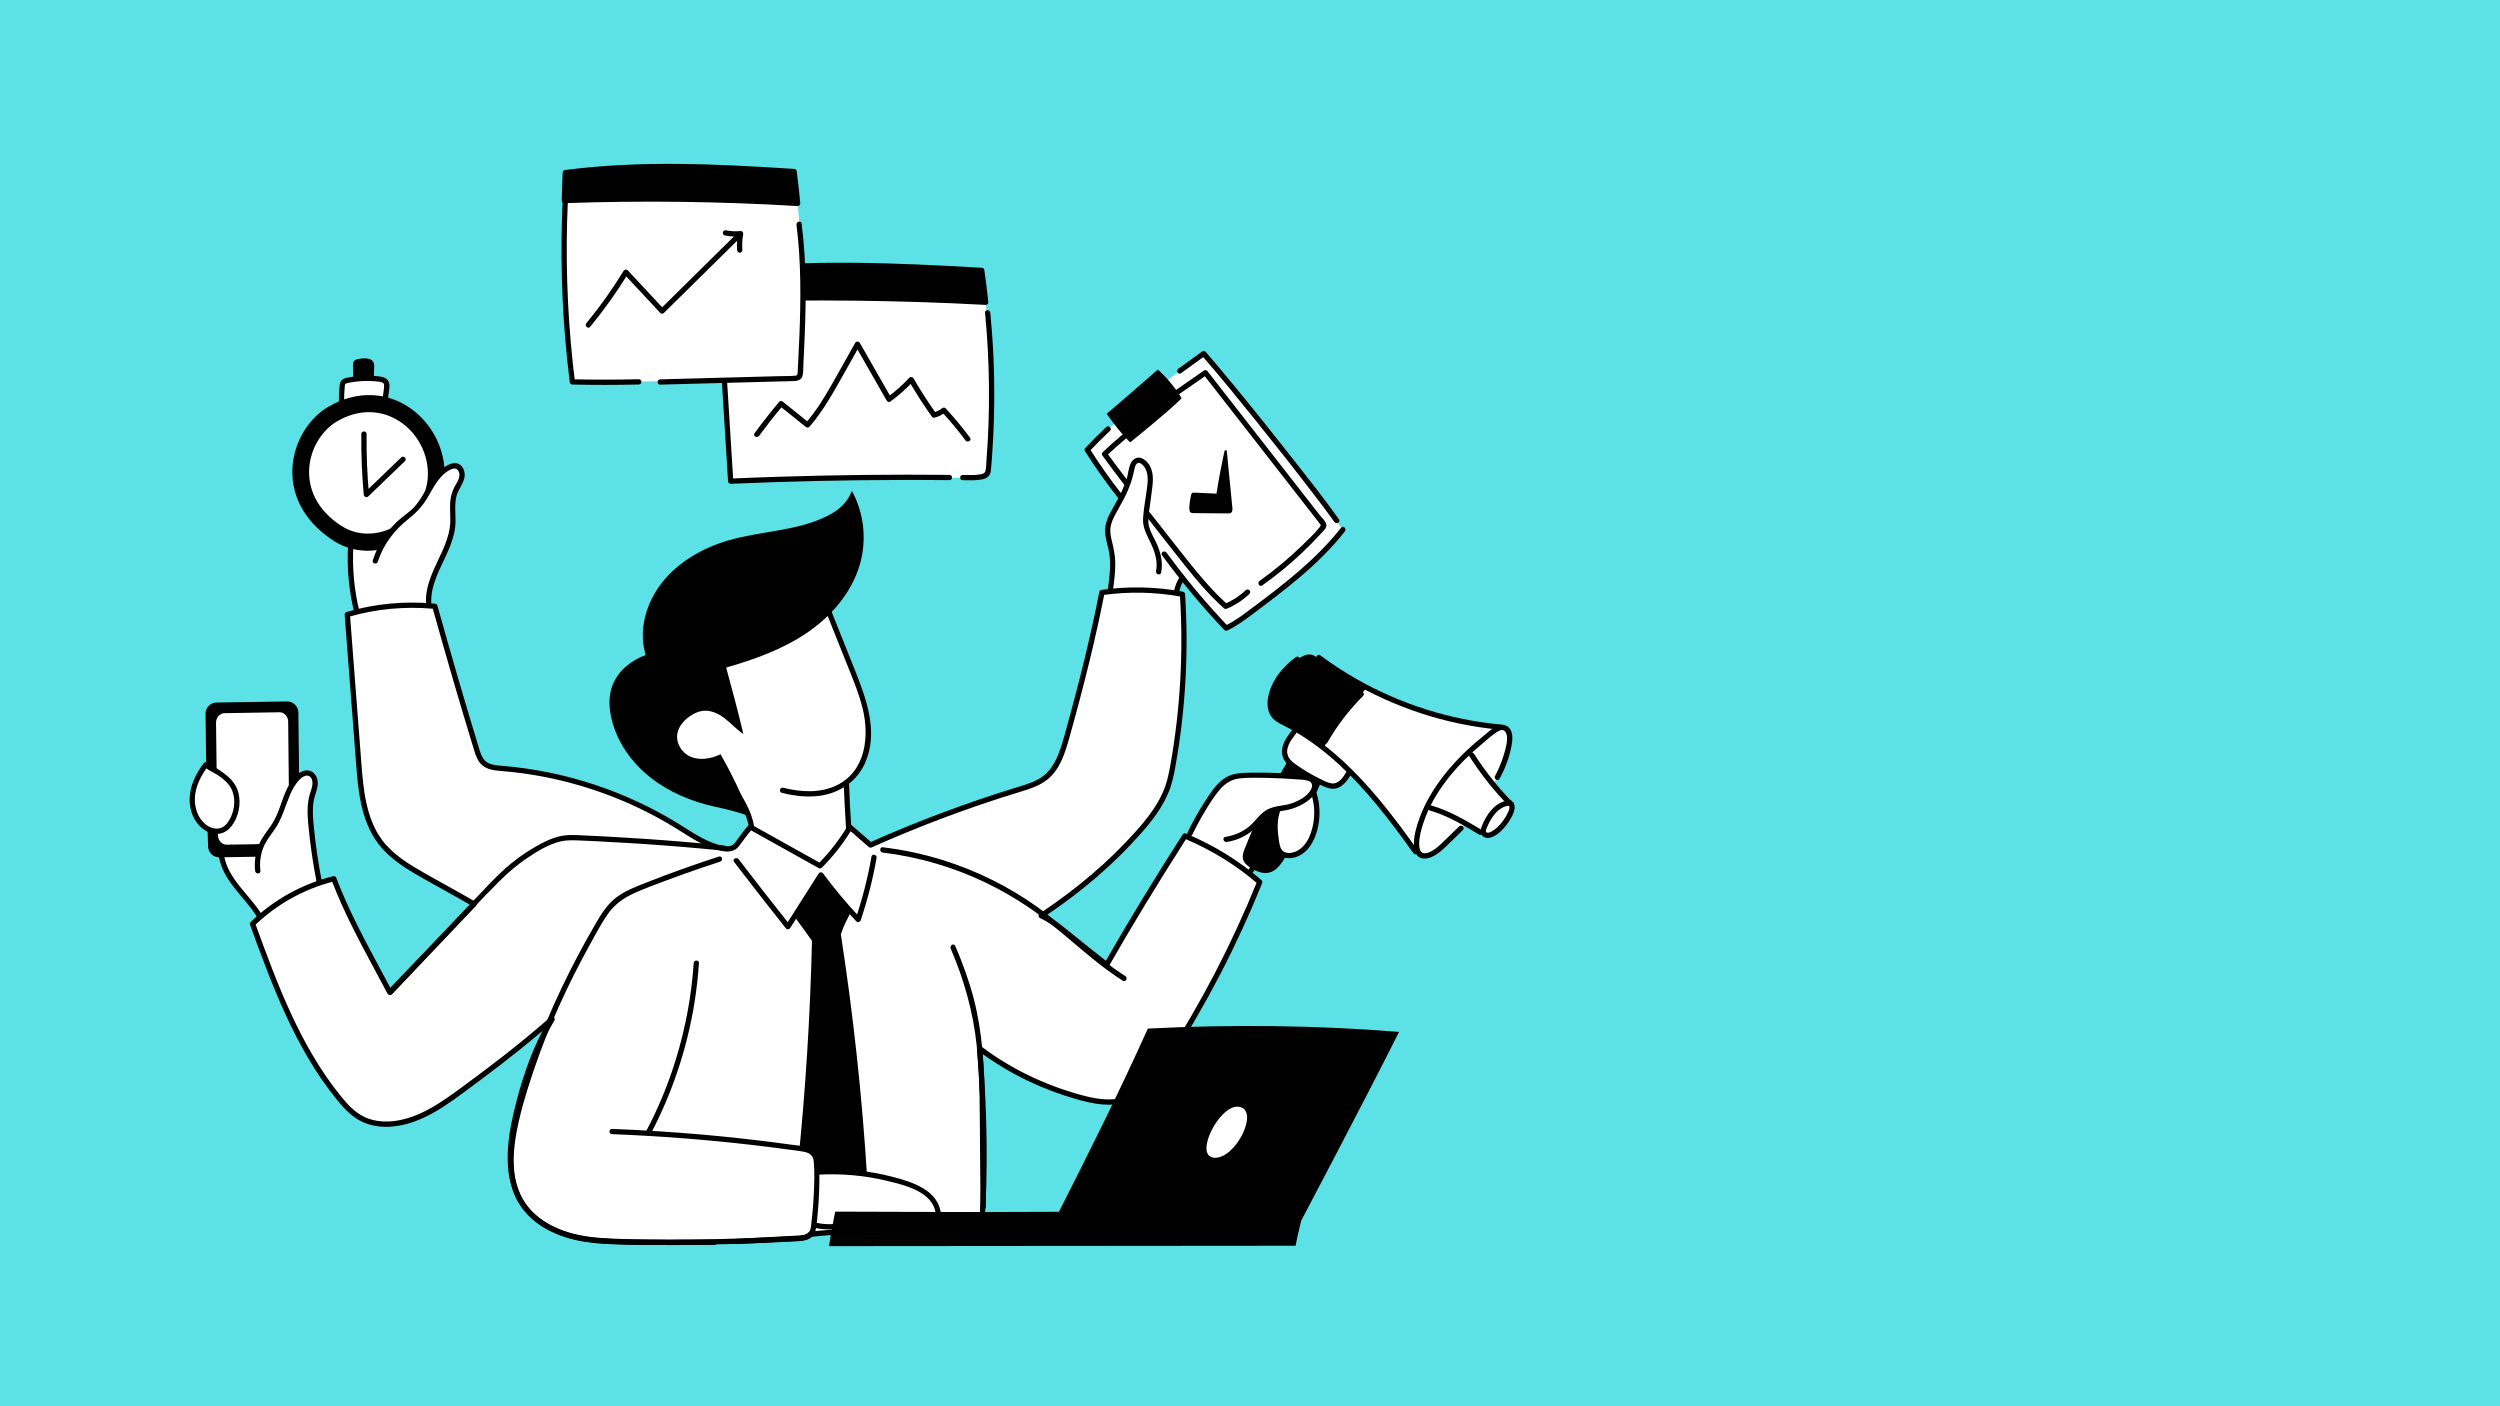 <svg xmlns="http://www.w3.org/2000/svg" xmlns:xlink="http://www.w3.org/1999/xlink" width="1920" zoomAndPan="magnify" viewBox="0 0 1440 810" height="1080" preserveAspectRatio="xMidYMid meet" version="1.2"><defs><clipPath id="e674405cd8"><path d="M 143 338 L 728 338 L 728 717.773 L 143 717.773 Z M 143 338 "/></clipPath><clipPath id="450fc01171"><path d="M 477 590 L 806 590 L 806 717.773 L 477 717.773 Z M 477 590 "/></clipPath><clipPath id="bef491f86e"><path d="M 292 493 L 416 493 L 416 717.773 L 292 717.773 Z M 292 493 "/></clipPath><clipPath id="089cf26bd5"><path d="M 109.07 439 L 138 439 L 138 481 L 109.07 481 Z M 109.07 439 "/></clipPath></defs><g id="0839450eb3"><rect x="0" width="1440" y="0" height="810" style="fill:#ffffff;fill-opacity:1;stroke:none;"/><rect x="0" width="1440" y="0" height="810" style="fill:#5ce1e6;fill-opacity:1;stroke:none;"/><path style=" stroke:none;fill-rule:nonzero;fill:#ffffff;fill-opacity:1;" d="M 488.625 472.102 C 489.535 495.359 490.387 528.691 489.566 528.691 C 441.719 528.512 432.426 518.703 432.32 491.793 C 432.305 488.68 432.32 470.586 430.754 467.504 C 429.102 464.18 426.746 461.129 424.227 458.805 C 415.633 450.883 401.676 450.789 392.02 444.051 C 387.512 440.895 384.125 436.309 382.5 431.164 C 380.785 425.836 380.934 420.098 381.117 414.449 C 381.285 408.969 381.465 403.398 383 398.07 C 384.262 393.715 386.434 389.633 389.059 385.836 C 397.973 373.023 412.004 364.176 426.566 357.77 C 441.125 351.363 456.539 347.023 471.238 340.906 C 473.289 345.23 475.336 349.648 477.328 354.141 C 481.656 363.797 485.891 373.785 490.113 383.758 C 494.773 394.73 499.496 405.965 500.27 417.895 C 501.059 429.844 497.234 442.867 487.484 451.352 C 487.852 454.266 488.246 462.266 488.625 472.102 Z M 488.625 472.102 "/><path style=" stroke:none;fill-rule:nonzero;fill:#000000;fill-opacity:1;" d="M 490.691 282.812 C 497.812 295.746 499.422 311.5 495.062 325.848 C 490.281 341.586 478.695 355.113 464.633 364.629 C 450.57 374.148 434.172 379.945 418.273 384.531 C 421.645 396.934 425.031 409.32 428.176 422.801 C 424.332 420.25 421.266 416.773 417.637 413.934 C 414.008 411.094 409.469 408.863 404.746 409.457 C 402.164 409.773 399.75 410.93 397.594 412.387 C 394.129 414.723 391.168 418.047 390.273 421.98 C 389 427.52 392.355 433.426 397.609 435.793 C 402.863 438.16 409.527 437.129 415.055 434.441 C 421.281 445.477 427.492 457.82 431.773 470.297 C 425.82 467.824 418.441 466.094 412.078 464.727 C 398.246 461.734 384.988 456.133 374.207 447.48 C 363.426 438.828 355.242 427.035 352.176 413.754 C 350.703 407.375 350.445 400.5 352.949 394.309 C 356.199 386.262 363.762 380.266 371.887 377.273 C 367.648 363.266 371.977 347.34 381.406 335.453 C 390.836 323.57 404.898 315.492 419.715 311.215 C 438.574 305.777 459.152 305.945 476.676 297.125 C 482.293 294.305 487.684 290.324 490.691 282.812 Z M 490.691 282.812 "/><path style=" stroke:none;fill-rule:nonzero;fill:#ffffff;fill-opacity:1;" d="M 569.953 270.699 C 569.863 271.973 569.711 273.414 568.691 274.203 C 567.918 274.828 566.84 274.871 565.852 274.887 C 517.52 275.77 469.188 276.633 420.871 277.516 C 419.488 243.953 416.059 210.465 416.906 172.426 C 417.016 167.156 417.211 161.801 417.5 156.348 C 466.727 150.688 515.484 152.875 565.473 155.742 C 566.34 161.844 567.098 167.961 567.75 174.094 C 571.23 206.152 571.957 238.504 569.953 270.699 Z M 569.953 270.699 "/><path style=" stroke:none;fill-rule:nonzero;fill:#000000;fill-opacity:1;" d="M 567.75 174.094 C 517.52 171.406 467.184 170.848 416.906 172.426 C 417.016 167.156 417.211 161.801 417.5 156.348 C 466.727 150.688 515.484 152.875 565.473 155.742 C 566.34 161.844 567.098 167.961 567.75 174.094 Z M 567.75 174.094 "/><path style=" stroke:none;fill-rule:nonzero;fill:#000000;fill-opacity:1;" d="M 567.75 175.613 C 567.723 175.613 567.691 175.613 567.676 175.613 C 517.641 172.941 466.941 172.379 416.969 173.941 C 416.559 173.957 416.148 173.789 415.859 173.504 C 415.57 173.215 415.402 172.805 415.402 172.395 C 415.512 167.141 415.707 161.723 415.996 156.273 C 416.043 155.531 416.605 154.922 417.332 154.848 C 466.195 149.23 515.336 151.355 565.566 154.238 C 566.293 154.285 566.887 154.832 566.977 155.543 C 567.844 161.633 568.617 167.824 569.254 173.941 C 569.301 174.383 569.148 174.824 568.844 175.141 C 568.57 175.445 568.16 175.613 567.75 175.613 Z M 472.469 170.043 C 503.688 170.043 535 170.859 566.051 172.484 C 565.488 167.387 564.852 162.254 564.137 157.184 C 514.91 154.375 466.742 152.34 418.941 157.715 C 418.715 162.148 418.547 166.551 418.457 170.859 C 436.391 170.316 454.43 170.043 472.469 170.043 Z M 472.469 170.043 "/><path style=" stroke:none;fill-rule:nonzero;fill:#ffffff;fill-opacity:1;" d="M 461.414 213.773 C 461.336 215.051 461.199 216.492 460.289 217.281 C 459.605 217.902 458.637 217.949 457.754 217.965 C 414.707 218.844 371.656 219.711 328.609 220.59 C 327.379 187.027 324.328 153.543 325.086 115.5 C 325.176 110.234 325.359 104.875 325.617 99.426 C 369.473 93.762 412.898 95.949 457.422 98.816 C 458.195 104.922 458.863 111.039 459.453 117.172 C 462.551 149.23 463.191 181.578 461.414 213.773 Z M 461.414 213.773 "/><path style=" stroke:none;fill-rule:nonzero;fill:#000000;fill-opacity:1;" d="M 459.453 117.172 C 414.723 114.484 369.879 113.922 325.102 115.5 C 325.191 110.234 325.375 104.875 325.633 99.426 C 369.484 93.762 412.914 95.949 457.434 98.816 C 458.195 104.922 458.863 111.039 459.453 117.172 Z M 459.453 117.172 "/><path style=" stroke:none;fill-rule:nonzero;fill:#000000;fill-opacity:1;" d="M 459.453 118.688 C 459.426 118.688 459.395 118.688 459.363 118.688 C 414.812 116.016 369.652 115.457 325.148 117.02 C 324.738 117.035 324.328 116.883 324.023 116.578 C 323.719 116.289 323.566 115.879 323.566 115.469 C 323.66 110.219 323.84 104.801 324.098 99.348 C 324.129 98.621 324.691 98.012 325.422 97.922 C 368.969 92.289 412.762 94.414 457.512 97.301 C 458.238 97.344 458.832 97.906 458.922 98.621 C 459.699 104.707 460.383 110.902 460.957 117.02 C 461.004 117.457 460.852 117.898 460.531 118.219 C 460.258 118.52 459.863 118.688 459.453 118.688 Z M 374.574 113.117 C 402.332 113.117 430.164 113.938 457.754 115.547 C 457.254 110.445 456.691 105.316 456.055 100.246 C 412.32 97.438 369.531 95.434 327.059 100.762 C 326.863 105.195 326.711 109.609 326.621 113.922 C 342.547 113.391 358.555 113.117 374.574 113.117 Z M 374.574 113.117 "/><path style=" stroke:none;fill-rule:nonzero;fill:#ffffff;fill-opacity:1;" d="M 200.953 277.227 C 201.348 289.582 201.758 301.953 202.168 314.309 C 202.668 329.141 203.23 344.168 207.695 358.316 C 209.699 364.676 212.676 371.035 217.93 375.137 C 218.93 375.926 220.102 376.637 221.375 376.578 C 222.406 376.531 223.348 375.984 224.23 375.438 C 226.691 373.938 229.121 372.371 231.504 370.762 C 232.629 370.004 233.797 369.168 234.328 367.926 C 234.906 366.559 234.586 365.012 234.328 363.566 C 231.688 348.496 236.406 333.164 241.77 318.832 C 243.516 314.145 245.352 309.438 246.262 304.52 C 247.887 295.805 246.477 286.562 242.344 278.727 C 239.855 273.992 236.121 269.574 231.016 267.922 C 225.477 266.113 219.492 267.875 213.934 269.621 C 210.152 270.82 205.977 272.336 200.953 277.227 Z M 200.953 277.227 "/><path style=" stroke:none;fill-rule:nonzero;fill:#ffffff;fill-opacity:1;" d="M 148.43 455.617 C 139.316 459.367 131.984 467.215 128.855 476.566 C 125.727 485.918 126.852 496.59 131.879 505.074 C 136.418 512.754 143.797 518.445 148.414 526.098 C 150.844 530.121 152.801 534.945 157.055 536.938 C 162.609 539.531 169.461 535.586 172.191 530.09 C 174.926 524.594 174.621 518.145 174.195 512.027 C 173.375 500.156 172.328 488.27 169.961 476.613 C 168.82 470.98 167.242 465.137 163.293 460.945 C 159.68 457.074 154.078 453.297 148.43 455.617 Z M 148.43 455.617 "/><path style=" stroke:none;fill-rule:nonzero;fill:#ffffff;fill-opacity:1;" d="M 644.949 354.598 C 650.691 338.688 643.008 320.367 648.473 304.367 C 652.055 293.848 661.516 285.543 672.418 283.359 C 679.023 282.023 686.434 283.023 691.461 287.516 C 695.637 291.238 697.688 297.004 697.473 302.59 C 697.262 308.176 694.938 313.551 691.566 318 C 689.441 320.805 686.891 323.281 684.719 326.059 C 680.316 331.691 677.492 338.551 676.672 345.656 C 676.277 349.102 676.215 352.91 673.906 355.508 C 672.023 357.617 669.078 358.406 666.27 358.742 C 659.891 359.469 653.332 358.453 644.949 354.598 Z M 644.949 354.598 "/><path style=" stroke:none;fill-rule:nonzero;fill:#ffffff;fill-opacity:1;" d="M 715.18 511.906 C 717.395 506.531 720.723 501.613 724.883 497.559 C 730.152 492.398 736.984 488.27 739.656 481.395 C 740.672 478.812 740.992 476.004 741.055 473.227 C 741.145 469.035 740.535 464.605 738.031 461.234 C 735.496 457.82 731.23 455.938 726.992 455.664 C 722.754 455.391 718.52 456.574 714.648 458.367 C 702.879 463.844 694.133 475.383 692.039 488.207 C 691.082 494.082 691.535 500.398 694.543 505.543 C 696.5 508.867 699.555 511.602 703.227 512.77 C 706.902 513.938 711.184 513.375 715.18 511.906 Z M 715.18 511.906 "/><path style=" stroke:none;fill-rule:nonzero;fill:#000000;fill-opacity:1;" d="M 204.23 227.891 C 203.594 222.23 203.289 216.535 203.305 210.844 C 203.305 209.66 203.398 208.324 204.309 207.566 C 204.734 207.203 205.297 207.035 205.84 206.898 C 207.422 206.52 209.047 206.367 210.672 206.441 C 212.266 206.52 214.012 206.93 214.891 208.25 C 215.605 209.312 215.59 210.707 215.531 211.984 C 215.422 214.52 215.316 217.039 215.211 219.574 C 215.09 222.594 214.711 226.086 212.172 227.754 C 209.973 229.211 207.086 228.652 204.23 227.891 Z M 204.23 227.891 "/><path style=" stroke:none;fill-rule:nonzero;fill:#ffffff;fill-opacity:1;" d="M 197.352 240.52 C 196.578 234.539 196.488 228.469 197.094 222.473 C 197.172 221.699 197.277 220.895 197.746 220.27 C 198.355 219.496 199.387 219.223 200.344 219.027 C 206.25 217.844 212.34 217.598 218.309 218.312 C 219.75 218.48 221.359 218.812 222.195 220.012 C 222.969 221.105 222.832 222.578 222.652 223.898 C 222.133 227.996 221.602 232.082 221.086 236.18 C 220.859 238.031 220.496 240.082 219.008 241.188 C 217.883 242.023 216.395 242.102 214.996 242.145 C 209.137 242.281 203.246 242.039 197.352 240.52 Z M 197.352 240.52 "/><path style=" stroke:none;fill-rule:nonzero;fill:#000000;fill-opacity:1;" d="M 212.324 243.695 C 207.816 243.695 202.426 243.391 196.973 241.992 C 196.367 241.84 195.926 241.34 195.852 240.719 C 195.062 234.633 194.969 228.438 195.594 222.32 C 195.699 221.32 195.852 220.258 196.562 219.344 C 197.566 218.055 199.191 217.723 200.055 217.555 C 206.145 216.324 212.34 216.082 218.504 216.824 C 220.297 217.039 222.285 217.492 223.457 219.148 C 224.594 220.789 224.352 222.777 224.184 224.098 L 222.621 236.375 C 222.406 238.047 222.059 240.84 219.949 242.402 C 218.492 243.48 216.746 243.617 215.074 243.648 C 214.191 243.695 213.281 243.695 212.324 243.695 Z M 198.734 239.293 C 204.641 240.656 210.488 240.734 214.984 240.629 C 216.211 240.598 217.367 240.52 218.109 239.973 C 219.098 239.23 219.387 237.605 219.582 235.996 L 221.148 223.719 C 221.301 222.578 221.391 221.516 220.949 220.895 C 220.465 220.211 219.25 219.969 218.125 219.832 C 212.297 219.133 206.402 219.359 200.633 220.527 C 199.906 220.68 199.207 220.863 198.934 221.211 C 198.691 221.516 198.629 222.184 198.582 222.641 C 198.051 228.164 198.098 233.766 198.734 239.293 Z M 198.734 239.293 "/><path style=" stroke:none;fill-rule:nonzero;fill:#000000;fill-opacity:1;" d="M 189.336 234.16 C 166.758 247.141 155.414 287.699 192.129 311.457 C 219.219 328.988 257.438 303.973 256.086 271.262 C 254.844 240.656 222.664 215.02 189.336 234.16 Z M 189.336 234.16 "/><path style=" stroke:none;fill-rule:nonzero;fill:#ffffff;fill-opacity:1;" d="M 194.375 242.555 C 176.762 252.68 167.91 284.328 196.562 302.863 C 217.699 316.543 247.523 297.02 246.461 271.504 C 245.473 247.625 220.371 227.617 194.375 242.555 Z M 194.375 242.555 "/><path style=" stroke:none;fill-rule:nonzero;fill:#000000;fill-opacity:1;" d="M 118.379 411.156 C 118.562 427.324 119.094 469.84 119.852 487.664 C 120.004 491.125 122.859 493.855 126.32 493.809 C 135.871 493.719 154.473 493.461 166.648 492.762 C 170.082 492.566 172.738 489.711 172.711 486.281 L 171.859 410.383 C 171.812 406.832 168.898 403.977 165.344 404.035 L 124.695 404.66 C 121.172 404.734 118.348 407.633 118.379 411.156 Z M 118.379 411.156 "/><path style=" stroke:none;fill-rule:nonzero;fill:#ffffff;fill-opacity:1;" d="M 124.438 416.301 C 124.574 430.039 125 466.184 125.574 481.316 C 125.695 484.262 127.914 486.57 130.602 486.539 C 138.027 486.465 152.484 486.234 161.941 485.66 C 164.602 485.492 166.68 483.062 166.648 480.148 L 165.996 415.648 C 165.965 412.629 163.688 410.215 160.941 410.262 L 129.355 410.793 C 126.609 410.836 124.406 413.297 124.438 416.301 Z M 124.438 416.301 "/><path style=" stroke:none;fill-rule:nonzero;fill:#ffffff;fill-opacity:1;" d="M 626.09 258.797 C 626.09 258.797 673.086 327.957 706.203 361.062 C 706.203 361.062 743.102 340.16 773.594 305.23 C 773.594 305.23 717.547 233.477 693.176 203.922 C 693.176 203.922 655.062 229.836 626.09 258.797 Z M 626.09 258.797 "/><path style=" stroke:none;fill-rule:nonzero;fill:#ffffff;fill-opacity:1;" d="M 636.293 262.078 C 636.293 262.078 676.793 321.656 705.324 350.195 C 705.324 350.195 737.121 332.191 763.391 302.09 C 763.391 302.09 715.102 240.262 694.102 214.805 C 694.102 214.793 661.258 237.121 636.293 262.078 Z M 636.293 262.078 "/><path style=" stroke:none;fill-rule:nonzero;fill:#000000;fill-opacity:1;" d="M 650.934 254.82 C 650.934 254.82 672.496 237.574 680.633 229.441 C 680.633 229.441 675.484 220.379 666.906 212.879 C 666.906 212.879 644.707 232.34 637.434 238.336 C 637.434 238.336 643.812 247.699 650.934 254.82 Z M 650.934 254.82 "/><path style=" stroke:none;fill-rule:nonzero;fill:#000000;fill-opacity:1;" d="M 746.199 431.117 C 734.66 449.348 724.852 468.688 716.984 488.785 C 716.211 490.742 715.453 492.883 715.984 494.918 C 716.559 497.133 718.504 498.684 720.449 499.898 C 723.684 501.945 727.586 503.57 731.273 502.555 C 734.418 501.688 736.754 499.109 738.609 496.438 C 744.574 487.828 759.988 453.066 763.133 445.16 C 763.98 443.02 764.711 440.695 764.195 438.449 C 763.527 435.566 760.961 433.516 758.332 432.18 C 755.16 430.555 751.652 429.602 746.199 431.117 Z M 746.199 431.117 "/><path style=" stroke:none;fill-rule:nonzero;fill:#ffffff;fill-opacity:1;" d="M 748.66 414.707 C 745.941 419.582 743.223 424.438 740.508 429.312 C 740.02 430.176 739.535 431.059 739.383 432.027 C 739.035 434.137 740.293 436.188 741.797 437.691 C 743.574 439.48 745.746 440.816 747.902 442.125 C 752.777 445.066 757.695 447.938 762.66 450.73 C 765 452.035 767.793 453.371 770.27 452.309 C 771.422 451.809 772.316 450.852 773.152 449.91 C 775.414 447.375 777.633 444.793 779.789 442.168 C 780.914 440.801 782.035 439.406 782.734 437.797 C 783.434 436.188 783.691 434.289 783.023 432.652 C 782.461 431.254 781.309 430.191 780.168 429.207 C 774.078 423.984 767.215 419.672 759.852 416.469 C 757.059 415.238 754.098 414.176 748.66 414.707 Z M 748.66 414.707 "/><path style=" stroke:none;fill-rule:nonzero;fill:#ffffff;fill-opacity:1;" d="M 870.516 424.41 C 870.578 426.73 869.91 429.07 869.18 431.254 C 861.238 454.996 845.855 476.203 825.691 491.062 C 824.555 491.914 823.293 492.609 821.941 493.004 C 816.414 494.586 813.816 490.41 811.66 486.766 C 798.969 465.289 782.02 446.375 762.129 431.332 C 755.039 425.941 747.566 421.055 739.777 416.727 C 736.285 414.785 732.32 412.402 731.699 408.438 C 731.473 406.906 731.789 405.344 732.172 403.84 C 734.75 393.504 740.324 383.258 749.738 378.246 C 751.152 377.504 752.684 376.867 754.293 376.926 C 756.344 377.004 758.168 378.188 759.867 379.324 C 768.809 385.258 778.102 390.816 787.684 395.766 C 811.676 408.164 837.52 416.773 864.293 418.031 C 867.707 418.199 870.426 420.992 870.516 424.41 Z M 870.516 424.41 "/><path style=" stroke:none;fill-rule:nonzero;fill:#ffffff;fill-opacity:1;" d="M 855.758 479.906 C 845.277 472.938 833.586 467.809 821.363 464.832 C 828.227 453.25 837.172 442.805 847.312 434.152 C 853.465 444.887 861.07 454.781 869.785 463.559 C 865.793 469.082 861.312 474.258 855.758 479.906 Z M 855.758 479.906 "/><path style=" stroke:none;fill-rule:nonzero;fill:#ffffff;fill-opacity:1;" d="M 870.047 463.664 C 865.383 459.625 851.34 476.613 855.773 480.012 C 860.512 483.625 874.008 467.078 870.047 463.664 Z M 870.047 463.664 "/><path style=" stroke:none;fill-rule:nonzero;fill:#000000;fill-opacity:1;" d="M 787.684 395.766 C 777.559 406.359 768.934 418.367 762.129 431.332 C 755.039 425.941 747.566 421.055 739.777 416.727 C 736.285 414.785 732.32 412.402 731.699 408.438 C 731.473 406.906 731.789 405.344 732.172 403.84 C 734.75 393.504 740.324 383.258 749.738 378.246 C 751.152 377.504 752.684 376.867 754.293 376.926 C 756.344 377.004 758.168 378.188 759.867 379.324 C 768.809 385.258 778.102 390.816 787.684 395.766 Z M 787.684 395.766 "/><path style=" stroke:none;fill-rule:nonzero;fill:#ffffff;fill-opacity:1;" d="M 214.723 326.438 C 217.562 316.496 223.484 307.449 231.473 300.859 C 234.875 298.051 238.688 295.637 241.402 292.176 C 244.062 288.793 245.504 284.633 247.539 280.84 C 249.391 277.406 251.746 274.234 254.523 271.504 C 256.969 269.074 260.766 266.902 263.648 268.785 C 265.82 270.211 266.199 273.34 265.457 275.828 C 264.711 278.32 263.117 280.457 262.055 282.844 C 258.426 290.965 261.387 300.527 259.594 309.238 C 258.031 316.828 253.02 323.176 249.906 330.262 C 247.629 335.441 246.371 341.07 246.203 346.719 C 246.125 349.422 246.246 352.305 244.805 354.582 C 243.816 356.129 242.223 357.207 240.523 357.922 C 233.57 360.867 224.988 358.043 220.102 352.273 C 215.211 346.492 211.43 337.988 214.723 326.438 Z M 214.723 326.438 "/><path style=" stroke:none;fill-rule:nonzero;fill:#ffffff;fill-opacity:1;" d="M 118.363 442.168 C 111.895 448.91 109.602 459.367 112.637 468.203 C 113.551 470.875 114.961 473.438 117.07 475.305 C 119.184 477.172 122.082 478.281 124.879 477.84 C 127.746 477.387 130.145 475.398 131.953 473.121 C 134.23 470.266 135.809 466.789 136.16 463.164 C 136.734 457.043 133.531 450.715 128.246 447.574 C 125.469 445.902 122.176 445.055 118.363 442.168 Z M 118.363 442.168 "/><path style=" stroke:none;fill-rule:nonzero;fill:#ffffff;fill-opacity:1;" d="M 148.93 508.336 C 146.742 501.25 147.441 493.324 150.844 486.734 C 153.105 482.348 156.445 478.613 158.77 474.258 C 161.184 469.719 162.398 464.648 164.16 459.809 C 165.922 454.965 168.367 450.137 172.527 447.102 C 173.91 446.102 175.52 445.297 177.234 445.324 C 178.934 445.355 180.711 446.418 181.121 448.074 C 181.457 449.363 180.938 450.699 180.516 451.961 C 177.508 460.855 178.676 470.57 179.891 479.891 C 180.938 487.949 181.988 496.012 183.035 504.07 C 183.625 508.656 184.219 513.348 183.277 517.871 C 182.336 522.395 179.527 526.812 175.184 528.418 C 173.68 528.98 172.055 529.18 170.445 529.195 C 167.852 529.211 165.207 528.754 162.855 527.66 C 156.629 524.746 152.059 518.508 148.93 508.336 Z M 148.93 508.336 "/><path style=" stroke:none;fill-rule:nonzero;fill:#ffffff;fill-opacity:1;" d="M 664.797 340.145 C 666.449 330.977 667.621 321.293 664.477 312.52 C 663.004 308.422 660.637 304.625 659.816 300.344 C 657.992 290.707 664.492 280.809 662.199 271.273 C 661.789 269.574 661.062 267.875 659.754 266.707 C 658.449 265.539 656.477 265.008 654.879 265.766 C 652.922 266.691 652.223 269.043 651.645 271.137 C 649.52 278.91 646.422 286.41 642.445 293.406 C 640.652 296.566 638.633 299.738 638.207 303.336 C 637.738 307.176 639.117 310.953 639.922 314.734 C 641.746 323.266 640.637 332.117 639.559 340.77 C 639.117 344.32 638.723 348.102 640.273 351.316 C 641.746 354.367 644.965 356.496 648.352 356.629 C 651.707 356.766 654.941 355.082 657.355 352.746 C 659.77 350.406 663.367 348.055 664.797 340.145 Z M 664.797 340.145 "/><path style=" stroke:none;fill-rule:nonzero;fill:#ffffff;fill-opacity:1;" d="M 701.848 486.434 C 711.32 485.172 719.977 479.68 725.977 472.223 C 727.297 470.586 728.527 468.824 730.227 467.562 C 731.926 466.32 734.25 465.668 736.422 466.457 C 735.07 471.543 735.465 476.914 735.875 482.152 C 736.148 485.703 736.727 489.773 739.719 491.73 C 742.844 493.766 747.141 492.352 750.012 489.969 C 753.582 487.008 755.875 482.699 756.965 478.207 C 758.059 473.695 758.031 468.992 757.484 464.375 C 757.195 461.871 756.68 459.199 754.977 457.09 C 756.023 454.781 757.074 452.082 755.902 449.82 C 754.461 447.043 750.68 446.754 747.551 446.797 C 739.777 446.934 731.988 446.996 724.23 446.297 C 721.176 446.023 718.094 445.629 715.043 446.008 C 710.168 446.633 705.688 449.242 702.148 452.656 C 698.613 456.074 695.926 460.262 693.523 464.559 C 689.363 471.98 685.949 479.828 683.352 487.922 C 682.867 489.422 682.41 491.016 682.715 492.582 C 683.184 494.934 685.418 496.664 687.785 497.012 C 690.156 497.363 692.57 496.543 694.574 495.238 C 697.352 493.523 699.477 490.863 701.848 486.434 Z M 701.848 486.434 "/><path style=" stroke:none;fill-rule:nonzero;fill:#ffffff;fill-opacity:1;" d="M 318.039 587.027 C 307.957 603.68 301.73 622.414 297.328 641.371 C 293.168 659.301 291.027 679.715 301.73 694.684 C 308.125 703.625 318.344 709.242 328.957 712.078 C 339.574 714.918 350.672 715.254 361.664 715.418 C 394.207 715.934 426.777 715.297 459.289 713.477 C 462.004 713.324 465.027 713.02 466.82 710.988 C 499.191 707.133 532.75 711.367 565.488 706.129 C 567.844 671.141 566.902 637.473 564.215 603.938 C 581.355 616.887 600.672 626.086 620.973 631.855 C 630.176 634.465 640.168 636.348 649.172 633.129 C 659.602 629.41 666.559 619.727 672.57 610.422 C 693.434 578.102 711.215 543.781 725.609 508.109 C 712.629 496.816 698.051 488.027 682.516 481.531 C 666.77 506.168 651.707 530.711 637.449 555.727 C 630.176 550.066 623.176 544.402 616.16 538.742 C 610.98 534.551 605.742 530.332 599.715 527.492 C 620.836 513.438 639.301 497.863 655.246 480.043 C 662.426 472.012 669.23 463.297 672.707 453.113 C 674.121 448.953 674.953 444.629 675.73 440.301 C 681.406 408.031 683.215 375.059 681.09 342.363 C 665.812 339.508 650.082 339.16 634.699 341.344 C 629.387 368.637 622.266 396.691 614.488 424.559 C 612.09 433.168 609.25 442.32 602.281 447.922 C 597.832 451.488 592.199 453.176 586.746 454.844 C 557.684 463.723 529.168 474.41 501.41 486.812 C 497.203 483.168 493.406 479.844 489.613 476.52 C 484.797 484.625 478.969 492.109 472.301 498.773 C 458.953 491.32 445.605 483.883 432.258 476.43 C 429.891 479.07 427.688 482.121 425.488 485.156 C 424.727 486.219 423.938 487.297 422.844 488.012 C 420.809 489.348 418.152 489.148 415.785 488.648 C 406.598 486.734 398.688 481.164 390.715 476.203 C 360.117 457.152 324.918 445.539 288.992 442.625 C 285.41 442.336 281.523 442.016 278.789 439.68 C 276.434 437.66 275.402 434.52 274.508 431.543 C 266.156 404.219 258.152 376.789 250.5 349.254 C 233.176 347.598 215.727 349.328 200.055 354.035 C 202.242 382.543 204.445 411.051 206.633 439.574 C 207.848 455.465 209.426 472.332 219.051 485.035 C 225.492 493.551 234.906 499.246 244.184 504.527 C 254.16 510.188 264.258 515.625 273.094 520.77 C 256.891 537.711 240.707 554.652 224.504 571.574 C 221.906 566.734 219.309 561.891 216.73 557.051 C 207.875 540.52 198.992 523.941 192.312 506.195 C 174.895 510.539 158.633 519.434 145.484 532.23 C 158.297 567.309 171.523 603.105 194.984 632.172 C 198.871 636.984 203.168 641.707 208.68 644.516 C 213.934 647.172 220.008 647.93 225.871 647.43 C 241.434 646.078 254.871 636.438 267.445 627.148 C 282.477 615.977 297.527 604.852 318.039 587.027 Z M 318.039 587.027 "/><g clip-rule="nonzero" clip-path="url(#e674405cd8)"><path style=" stroke:none;fill-rule:nonzero;fill:#000000;fill-opacity:1;" d="M 383.242 717.09 C 376.031 717.09 368.816 717.027 361.637 716.922 C 349.762 716.723 339.086 716.344 328.562 713.523 C 316.43 710.273 306.469 703.883 300.488 695.547 C 288.781 679.168 292.227 656.582 295.84 641.023 C 300.137 622.551 305.605 606.988 312.5 593.785 C 295.141 608.508 281.523 618.574 268.328 628.332 C 256.801 636.863 242.438 647.473 225.977 648.902 C 219.297 649.477 213.07 648.414 207.969 645.836 C 202.137 642.875 197.703 637.973 193.77 633.098 C 169.898 603.527 156.75 567.539 144.023 532.715 C 143.812 532.152 143.965 531.531 144.391 531.105 C 157.555 518.297 173.984 509.156 191.918 504.695 C 192.66 504.512 193.438 504.906 193.711 505.637 C 200.359 523.305 209.348 540.078 218.035 556.305 L 224.824 568.98 L 270.633 521.074 C 266.035 518.418 261.16 515.715 256.027 512.859 C 251.867 510.555 247.629 508.199 243.41 505.801 C 233.676 500.262 224.383 494.586 217.824 485.902 C 207.617 472.422 206.223 454.25 205.098 439.633 L 198.523 354.098 C 198.461 353.383 198.918 352.73 199.602 352.531 C 215.637 347.719 233.281 346.051 250.621 347.703 C 251.242 347.766 251.773 348.207 251.941 348.812 C 259.566 376.199 267.629 403.887 275.934 431.07 C 276.691 433.578 277.648 436.688 279.762 438.512 C 282.113 440.527 285.668 440.816 289.082 441.105 C 325.27 444.035 360.68 455.723 391.488 474.895 C 392.492 475.52 393.477 476.141 394.48 476.777 C 401.266 481.074 408.297 485.508 416.059 487.133 C 418.789 487.707 420.672 487.57 421.98 486.707 C 422.844 486.129 423.543 485.172 424.227 484.23 C 426.414 481.211 428.676 478.082 431.09 475.367 C 431.562 474.836 432.336 474.715 432.957 475.047 L 471.996 496.832 C 478.238 490.457 483.703 483.352 488.273 475.684 C 488.504 475.289 488.898 475.031 489.34 474.957 C 489.777 474.883 490.234 475.016 490.582 475.305 C 494.152 478.434 497.734 481.559 501.652 484.961 C 529.09 472.742 557.562 462.098 586.277 453.324 L 586.551 453.25 C 591.773 451.656 597.164 450.016 601.309 446.676 C 607.719 441.531 610.496 433.047 613 424.09 C 622.02 391.785 628.445 365.391 633.195 340.996 C 633.32 340.359 633.836 339.871 634.473 339.781 C 650.082 337.566 665.859 337.914 681.363 340.812 C 682.047 340.934 682.547 341.512 682.594 342.211 C 684.734 375.043 682.91 408.121 677.203 440.516 C 676.457 444.734 675.609 449.211 674.133 453.555 C 670.445 464.363 663.082 473.5 656.352 481.012 C 641.152 498 623.57 513.148 602.691 527.266 C 607.93 530.105 612.578 533.871 617.086 537.512 C 623.523 542.719 630.176 548.109 636.961 553.406 C 649.992 530.637 664.477 506.82 681.211 480.664 C 681.605 480.043 682.395 479.801 683.078 480.086 C 699.266 486.871 713.902 495.906 726.582 506.926 C 727.066 507.352 727.234 508.035 726.992 508.641 C 712.598 544.359 694.711 578.863 673.832 611.211 C 667.863 620.453 660.574 630.641 649.672 634.527 C 640.016 637.957 629.539 635.816 620.547 633.281 C 600.43 627.574 582.086 618.785 565.977 607.113 C 568.754 643.574 569.074 675.148 566.992 706.203 C 566.945 706.918 566.414 707.496 565.715 707.602 C 547.949 710.441 529.746 710.516 512.145 710.578 C 497.418 710.637 482.203 710.699 467.531 712.398 C 465.363 714.461 462.203 714.812 459.363 714.965 C 434.141 716.391 408.617 717.09 383.242 717.09 Z M 318.039 585.512 C 318.391 585.512 318.738 585.633 319.012 585.859 C 319.59 586.348 319.727 587.164 319.332 587.805 C 310.586 602.27 303.859 619.895 298.801 641.691 C 295.324 656.688 291.953 678.395 302.961 693.773 C 308.52 701.543 317.891 707.512 329.352 710.578 C 339.543 713.309 350.035 713.672 361.695 713.871 C 394.07 714.387 426.867 713.734 459.195 711.93 C 461.719 711.793 464.285 711.52 465.68 709.953 C 465.922 709.68 466.273 709.5 466.637 709.453 C 481.656 707.664 497.145 707.602 512.145 707.539 C 529.242 707.48 546.902 707.402 564.062 704.777 C 566.113 673.309 565.688 641.266 562.711 604.031 C 562.664 603.438 562.969 602.859 563.5 602.574 C 564.031 602.285 564.668 602.328 565.141 602.695 C 581.586 615.125 600.504 624.434 621.398 630.352 C 629.918 632.766 639.816 634.816 648.672 631.656 C 658.676 628.09 665.344 618.785 671.297 609.555 C 691.887 577.664 709.531 543.676 723.789 508.504 C 711.852 498.273 698.188 489.832 683.109 483.383 C 666.328 509.641 651.828 533.551 638.77 556.426 C 638.559 556.805 638.176 557.078 637.754 557.172 C 637.328 557.262 636.871 557.156 636.523 556.883 C 629.234 551.203 622.098 545.453 615.219 539.867 C 610.176 535.797 604.984 531.578 599.094 528.816 C 598.59 528.586 598.258 528.102 598.227 527.555 C 598.18 527.008 598.438 526.477 598.895 526.172 C 620.52 511.797 638.586 496.359 654.137 478.98 C 660.652 471.691 667.789 462.859 671.297 452.566 C 672.707 448.422 673.527 444.082 674.258 439.984 C 679.859 408.211 681.68 375.789 679.676 343.578 C 665.238 340.996 650.555 340.691 636.008 342.637 C 631.254 366.816 624.891 392.984 615.961 424.91 C 613.32 434.367 610.359 443.336 603.238 449.047 C 598.637 452.75 592.957 454.48 587.461 456.148 L 587.188 456.227 C 558.277 465.059 529.621 475.793 502.031 488.133 C 501.484 488.375 500.863 488.285 500.422 487.891 C 496.719 484.672 493.332 481.711 489.977 478.781 C 485.285 486.402 479.711 493.461 473.379 499.777 C 472.895 500.262 472.164 500.352 471.57 500.035 L 432.594 478.281 C 430.559 480.664 428.613 483.367 426.715 485.977 C 425.926 487.086 425.016 488.332 423.68 489.211 C 421.008 490.957 417.711 490.547 415.465 490.074 C 407.16 488.344 399.902 483.746 392.887 479.312 C 391.898 478.691 390.895 478.055 389.91 477.445 C 359.508 458.516 324.555 446.996 288.855 444.098 C 285.121 443.793 280.898 443.457 277.785 440.789 C 275.008 438.402 273.914 434.82 273.035 431.938 C 264.82 405.055 256.832 377.699 249.301 350.621 C 233.098 349.207 216.684 350.742 201.652 355.082 L 208.133 439.391 C 209.227 453.598 210.594 471.297 220.25 484.066 C 226.461 492.277 235.465 497.773 244.926 503.145 C 249.133 505.543 253.371 507.883 257.516 510.188 C 263.285 513.391 268.734 516.414 273.852 519.402 C 274.25 519.629 274.523 520.039 274.598 520.496 C 274.66 520.953 274.508 521.422 274.188 521.758 L 225.598 572.562 C 225.262 572.91 224.777 573.094 224.289 573.02 C 223.805 572.957 223.395 572.652 223.152 572.23 L 215.379 557.703 C 206.844 541.777 198.035 525.324 191.371 507.941 C 174.789 512.312 159.574 520.801 147.246 532.578 C 159.773 566.871 172.816 602.254 196.152 631.172 C 199.875 635.77 204.035 640.402 209.363 643.102 C 213.949 645.426 219.613 646.383 225.734 645.852 C 241.344 644.5 255.312 634.16 266.535 625.875 C 281.309 614.961 296.586 603.664 317.055 585.875 C 317.344 585.633 317.691 585.512 318.039 585.512 Z M 318.039 585.512 "/></g><path style=" stroke:none;fill-rule:nonzero;fill:#000000;fill-opacity:1;" d="M 459.5 671.867 C 463.949 628.695 466.684 585.359 467.699 541.961 C 463.629 535.98 460.441 532.004 457.57 527.812 C 462.797 519.754 467.867 511.48 473.059 502.734 C 478.633 510.297 484.418 517.703 490.371 524.957 C 488.125 529.117 485.875 533.277 484.328 538.227 C 491.508 584.629 496.566 631.355 499.465 678.215 C 499.512 679.035 499.559 679.883 499.285 680.656 C 498.906 681.691 497.977 682.434 497.082 683.07 C 494.836 684.695 492.449 686.152 489.977 687.414 C 484.191 690.344 477.418 692.18 471.254 690.219 C 464.707 688.172 458.438 682.234 459.5 671.867 Z M 459.5 671.867 "/><path style=" stroke:none;fill-rule:nonzero;fill:#ffffff;fill-opacity:1;" d="M 449.629 676.316 C 461.535 675.449 473.469 675.164 485.406 675.422 C 494.09 675.617 502.836 676.105 511.309 678.031 C 519.781 679.961 528.043 683.359 534.754 688.887 C 536.5 690.312 538.156 691.938 539.145 693.969 C 540.129 696.004 540.312 698.523 539.16 700.469 C 537.578 703.109 534.148 703.883 531.094 704.23 C 520.344 705.492 509.473 704.793 498.66 705.234 C 485.086 705.781 471.027 708.07 458.211 703.535 C 456.07 702.773 453.926 701.789 452.348 700.164 C 450.723 698.477 449.797 696.246 449.055 694.047 C 447.336 688.914 446.352 683.254 449.629 676.316 Z M 449.629 676.316 "/><path style=" stroke:none;fill-rule:nonzero;fill:#ffffff;fill-opacity:1;" d="M 400.871 658.07 C 422.07 658.07 443.27 659.422 464.297 662.109 C 465.348 662.246 466.441 662.395 467.273 663.035 C 468.172 663.73 468.609 664.855 468.914 665.949 C 470.039 670.031 469.871 674.344 469.688 678.578 C 469.355 686.73 469.004 694.883 467.988 702.973 C 467.777 704.625 467.473 706.418 466.258 707.539 C 465.391 708.344 464.207 708.68 463.07 708.953 C 449.371 712.125 434.535 708.102 423.238 699.723 C 411.941 691.344 404.016 678.957 399.445 665.66 C 398.566 663.109 397.789 660.406 400.871 658.07 Z M 400.871 658.07 "/><g clip-rule="nonzero" clip-path="url(#450fc01171)"><path style=" stroke:none;fill-rule:nonzero;fill:#000000;fill-opacity:1;" d="M 749.512 703.062 C 749.512 703.062 747.141 712.594 746.262 717.543 C 663.445 717.621 579.852 717.68 497.035 717.758 C 490.539 717.758 484.055 717.773 477.555 717.773 C 478.422 711.352 479.648 704.992 481.062 697.902 C 524.324 698.07 567.57 698.234 609.949 697.992 C 627.668 663.094 645.148 628.074 661.152 592.465 C 709.285 590.02 757.574 590.488 805.859 594.375 C 786.621 632.766 749.512 703.062 749.512 703.062 Z M 749.512 703.062 "/></g><path style=" stroke:none;fill-rule:nonzero;fill:#ffffff;fill-opacity:1;" d="M 713.219 637.457 C 702.395 636.395 687.465 665.676 699.234 666.844 C 711.641 668.059 726.262 638.73 713.219 637.457 Z M 713.219 637.457 "/><path style=" stroke:none;fill-rule:nonzero;fill:#000000;fill-opacity:1;" d="M 686.086 285.117 C 686.176 284.723 686.281 284.301 686.586 284.043 C 686.949 283.723 687.496 283.723 687.984 283.754 C 692.219 283.949 696.457 284.148 700.691 284.344 C 701.984 276.117 703.531 267.938 705.324 259.812 C 705.492 259.07 706.57 259.148 706.645 259.891 L 709.832 292.375 C 709.941 293.469 709.953 294.789 709.027 295.395 C 708.527 295.73 707.875 295.746 707.266 295.73 C 700.812 295.668 694.359 295.625 687.906 295.562 C 687.207 295.562 686.48 295.547 685.855 295.215 C 684.23 294.363 685.445 288.062 686.086 285.117 Z M 686.086 285.117 "/><path style=" stroke:none;fill-rule:nonzero;fill:#000000;fill-opacity:1;" d="M 339.922 188.258 C 347.938 178.527 355.258 168.266 361.832 157.52 C 361.043 157.625 360.238 157.73 359.449 157.852 C 366.402 165.32 373.344 172.773 380.297 180.242 C 380.859 180.848 381.875 180.789 382.438 180.227 C 397.152 165.715 411.867 151.203 426.582 136.691 C 427.977 135.324 425.805 133.184 424.426 134.566 C 409.711 149.078 394.996 163.59 380.281 178.102 C 380.996 178.102 381.711 178.086 382.422 178.086 C 375.469 170.617 368.531 163.164 361.574 155.695 C 360.891 154.953 359.676 155.227 359.191 156.031 C 352.754 166.566 345.602 176.629 337.766 186.148 C 336.535 187.621 338.676 189.762 339.922 188.258 Z M 339.922 188.258 "/><path style=" stroke:none;fill-rule:nonzero;fill:#000000;fill-opacity:1;" d="M 417.438 135.598 C 420.445 136.234 423.543 136.434 426.609 136.102 C 426.125 135.461 425.637 134.824 425.152 134.188 C 424.531 137.434 424.316 140.746 424.574 144.039 C 424.637 144.859 425.215 145.559 426.078 145.57 C 426.84 145.57 427.672 144.891 427.613 144.07 C 427.371 141.031 427.508 137.969 428.082 134.992 C 428.25 134.141 427.672 132.973 426.625 133.078 C 423.801 133.383 420.977 133.262 418.23 132.668 C 417.422 132.504 416.59 132.926 416.375 133.746 C 416.164 134.504 416.633 135.434 417.438 135.598 Z M 417.438 135.598 "/><path style=" stroke:none;fill-rule:nonzero;fill:#000000;fill-opacity:1;" d="M 437.238 251.039 C 441.629 245.074 446.199 239.246 450.965 233.57 C 450.254 233.57 449.539 233.582 448.824 233.582 C 453.914 237.668 458.984 241.75 464.07 245.848 C 464.68 246.336 465.637 246.5 466.211 245.832 C 472.043 239.184 476.719 231.688 481.109 224.051 C 485.875 215.734 490.523 207.34 495.215 198.988 C 494.332 198.988 493.453 198.988 492.586 198.988 C 498.645 209.586 504.703 220.164 510.762 230.762 C 511.145 231.414 512.176 231.809 512.844 231.32 C 517.551 227.859 521.938 224.02 525.918 219.738 C 525.113 219.633 524.324 219.543 523.52 219.438 C 527.59 226.434 531.977 233.25 536.668 239.852 C 537.062 240.398 537.672 240.75 538.367 240.566 C 540.738 239.945 542.789 238.867 544.715 237.363 C 544.004 237.363 543.289 237.379 542.574 237.379 C 547.391 242.555 551.914 247.988 556.121 253.668 C 557.273 255.215 559.918 253.711 558.746 252.148 C 554.375 246.242 549.695 240.598 544.699 235.207 C 544.094 234.555 543.184 234.738 542.559 235.223 C 541.07 236.375 539.434 237.137 537.609 237.605 C 538.172 237.848 538.75 238.078 539.309 238.32 C 534.617 231.715 530.23 224.902 526.16 217.902 C 525.676 217.066 524.445 216.871 523.762 217.598 C 519.965 221.668 515.82 225.387 511.324 228.68 C 512.023 228.863 512.707 229.047 513.406 229.242 C 507.348 218.648 501.289 208.066 495.23 197.473 C 494.652 196.469 493.164 196.469 492.602 197.473 C 488.016 205.621 483.477 213.805 478.832 221.941 C 474.473 229.562 469.871 237.074 464.07 243.695 C 464.785 243.695 465.5 243.68 466.211 243.68 C 461.125 239.594 456.055 235.512 450.965 231.414 C 450.375 230.926 449.387 230.746 448.824 231.43 C 443.891 237.305 439.168 243.344 434.629 249.523 C 433.445 251.102 436.086 252.605 437.238 251.039 Z M 437.238 251.039 "/><path style=" stroke:none;fill-rule:nonzero;fill:#000000;fill-opacity:1;" d="M 324.828 102.156 C 322.777 132.73 322.977 163.422 325.465 193.965 C 326.18 202.648 327.074 211.332 328.152 219.969 C 328.262 220.789 328.762 221.469 329.656 221.5 C 342.41 221.789 355.184 221.789 367.953 221.469 C 369.91 221.426 369.926 218.391 367.969 218.434 C 355.211 218.738 342.441 218.754 329.672 218.465 C 330.172 218.98 330.676 219.48 331.176 219.996 C 327.395 189.594 325.859 158.93 326.637 128.297 C 326.848 119.586 327.258 110.871 327.852 102.172 C 328 100.23 324.965 100.215 324.828 102.156 Z M 324.828 102.156 "/><path style=" stroke:none;fill-rule:nonzero;fill:#000000;fill-opacity:1;" d="M 458.785 129.527 C 461.473 150.824 461.309 172.348 460.441 193.754 C 460.23 198.957 459.973 204.164 459.711 209.371 C 459.637 210.738 459.578 212.105 459.5 213.457 C 459.469 214.004 459.531 214.625 459.41 215.141 C 459.074 216.508 458.664 216.324 457.527 216.43 C 454.777 216.672 451.953 216.582 449.191 216.66 C 438.453 216.945 427.734 217.234 417 217.523 C 404.762 217.859 392.504 218.176 380.266 218.512 C 378.309 218.555 378.293 221.594 380.25 221.547 C 403.363 220.926 426.457 220.316 449.57 219.695 C 452.211 219.617 454.883 219.617 457.527 219.48 C 459.562 219.375 461.52 218.828 462.188 216.688 C 462.887 214.457 462.645 211.727 462.766 209.402 C 462.918 206.426 463.07 203.453 463.207 200.477 C 463.723 189.199 464.117 177.906 464.055 166.609 C 463.996 153.965 463.328 141.336 461.734 128.781 C 461.473 126.824 458.543 127.613 458.785 129.527 Z M 458.785 129.527 "/><path style=" stroke:none;fill-rule:nonzero;fill:#000000;fill-opacity:1;" d="M 415.844 220.621 C 417.016 239.457 418.184 258.297 419.352 277.133 C 419.398 277.926 420.004 278.699 420.855 278.668 C 453.531 277.258 486.242 276.512 518.949 276.453 C 528.258 276.438 537.562 276.465 546.871 276.559 C 548.832 276.574 548.848 273.535 546.887 273.523 C 514.18 273.219 481.473 273.566 448.781 274.598 C 439.473 274.887 430.18 275.238 420.871 275.648 C 421.371 276.164 421.871 276.664 422.375 277.18 C 421.203 258.344 420.035 239.504 418.867 220.664 C 418.762 218.691 415.723 218.676 415.844 220.621 Z M 415.844 220.621 "/><path style=" stroke:none;fill-rule:nonzero;fill:#000000;fill-opacity:1;" d="M 567.387 180.121 C 570.105 208.293 570.41 236.68 568.223 264.898 C 568.07 266.871 568.117 269.043 567.691 270.973 C 567.297 272.762 565.793 273.066 564.184 273.309 C 561.008 273.809 557.73 273.566 554.539 273.566 C 552.582 273.566 552.566 276.602 554.527 276.602 C 557.531 276.602 560.57 276.77 563.559 276.438 C 565.898 276.18 568.691 275.754 569.984 273.523 C 570.711 272.277 570.773 270.805 570.895 269.406 C 571.078 267.418 571.23 265.414 571.379 263.41 C 571.652 259.664 571.898 255.914 572.078 252.164 C 572.852 236.906 572.914 221.621 572.262 206.352 C 571.883 197.594 571.258 188.848 570.422 180.121 C 570.242 178.207 567.203 178.18 567.387 180.121 Z M 567.387 180.121 "/><path style=" stroke:none;fill-rule:nonzero;fill:#000000;fill-opacity:1;" d="M 641.184 339.113 C 641.836 334.148 642.477 329.156 642.398 324.145 C 642.324 319.5 641.305 315.234 640.242 310.742 C 639.68 308.406 639.301 306.023 639.68 303.625 C 640.059 301.18 641.078 298.871 642.23 296.688 C 644.371 292.586 646.816 288.672 648.777 284.465 C 650.703 280.309 652.238 276.027 653.148 271.531 C 653.438 270.121 653.68 268.133 654.805 267.102 C 656.566 265.477 658.859 268.359 659.633 269.742 C 661.973 273.945 660.926 279.137 660.316 283.66 C 659.648 288.641 658.676 293.68 658.402 298.691 C 658.113 303.926 660.621 308.207 662.793 312.762 C 665.191 317.785 666.996 323.387 665.891 328.988 C 665.508 330.902 668.441 331.691 668.82 329.777 C 669.836 324.648 668.867 319.578 666.953 314.766 C 665.086 310.043 661.547 305.398 661.41 300.176 C 661.332 297.355 661.91 294.516 662.277 291.723 C 662.672 288.793 663.051 285.863 663.445 282.949 C 664.082 278.121 664.766 272.992 662.398 268.48 C 660.773 265.387 656.777 261.926 653.27 264.445 C 650.098 266.707 650.098 272.02 649.078 275.391 C 647.531 280.504 645.133 285.316 642.52 289.977 C 640.121 294.258 637.359 298.523 636.676 303.488 C 635.871 309.316 638.664 314.855 639.211 320.578 C 639.785 326.758 638.98 332.965 638.176 339.098 C 637.891 341.027 640.941 341.027 641.184 339.113 Z M 641.184 339.113 "/><path style=" stroke:none;fill-rule:nonzero;fill:#000000;fill-opacity:1;" d="M 679.238 341.043 C 679.359 340.375 679.512 339.719 679.707 339.066 C 679.812 338.719 679.918 338.371 680.043 338.035 C 680.102 337.867 680.164 337.703 680.223 337.52 C 680.238 337.473 680.406 337.051 680.344 337.199 C 680.285 337.336 680.465 336.926 680.48 336.883 C 680.559 336.715 680.633 336.547 680.711 336.383 C 680.848 336.078 680.996 335.773 681.164 335.469 C 681.5 334.848 681.848 334.254 682.242 333.664 C 682.684 332.996 682.363 331.949 681.68 331.598 C 680.906 331.203 680.086 331.461 679.617 332.16 C 677.992 334.59 676.852 337.383 676.32 340.25 C 676.168 341.027 676.551 341.922 677.398 342.105 C 678.129 342.285 679.07 341.875 679.238 341.043 Z M 679.238 341.043 "/><path style=" stroke:none;fill-rule:nonzero;fill:#000000;fill-opacity:1;" d="M 686.723 480.863 C 688.984 476.188 691.445 471.617 694.133 467.184 C 696.699 462.949 699.355 458.594 702.605 454.812 C 705.84 451.047 709.574 448.742 714.586 448.285 C 719.734 447.816 725.004 447.984 730.164 448.074 C 735.617 448.18 741.066 448.453 746.504 448.879 C 748.723 449.059 751.121 449.031 753.277 449.652 C 756.086 450.457 756.27 452.793 754.961 455.07 C 752.746 458.941 747.824 461.445 743.742 462.797 C 739.293 464.27 734.34 464.027 730.137 466.215 C 725.93 468.398 723.41 472.633 719.918 475.684 C 715.953 479.145 711.004 481.258 705.809 482.047 C 703.883 482.336 704.656 485.277 706.57 484.992 C 711.551 484.23 716.301 482.273 720.324 479.238 C 724.242 476.277 726.871 471.602 731.121 469.145 C 733.461 467.793 736.195 467.457 738.82 467.031 C 741.387 466.625 743.863 466.062 746.293 465.105 C 750.605 463.391 755.465 460.598 757.727 456.363 C 759.836 452.383 758.59 448.027 754.051 446.754 C 751.879 446.145 749.496 446.117 747.25 445.934 C 744.043 445.676 740.824 445.461 737.605 445.312 C 731.41 445.023 725.215 444.945 719.02 445.082 C 713.918 445.188 708.906 445.598 704.672 448.727 C 700.023 452.141 696.82 457.332 693.738 462.113 C 690.168 467.672 686.949 473.453 684.082 479.391 C 683.23 481.105 685.871 482.621 686.723 480.863 Z M 686.723 480.863 "/><path style=" stroke:none;fill-rule:nonzero;fill:#000000;fill-opacity:1;" d="M 755.539 458 C 757.211 463.754 757.484 469.824 756.191 475.684 C 755.039 480.906 752.746 486.691 747.977 489.621 C 745.715 491.016 742.512 491.957 739.93 490.82 C 737.547 489.773 737.105 486.844 736.727 484.566 C 735.754 478.586 735.344 472.348 737.562 466.578 C 738.258 464.758 735.328 463.98 734.629 465.789 C 732.609 471.023 732.672 476.672 733.355 482.168 C 733.902 486.555 734.449 492.156 739.32 493.824 C 744.074 495.449 749.406 493.098 752.715 489.664 C 756.285 485.977 758.242 480.816 759.258 475.867 C 760.52 469.688 760.246 463.285 758.484 457.242 C 757.938 455.359 754.992 456.133 755.539 458 Z M 755.539 458 "/><path style=" stroke:none;fill-rule:nonzero;fill:#000000;fill-opacity:1;" d="M 746.566 378.445 C 738.883 383.789 732.109 392.258 730.426 401.684 C 729.648 406.027 730.137 410.777 733.387 414.055 C 735.07 415.742 737.258 416.805 739.352 417.867 C 741.75 419.082 744.121 420.371 746.457 421.738 C 764.469 432.332 779.453 447.223 792.711 463.223 C 800.242 472.316 807.258 481.832 814.121 491.426 C 815.246 493.004 817.887 491.504 816.75 489.91 C 805.238 473.816 793.305 457.895 779.305 443.867 C 772.348 436.902 764.879 430.449 756.816 424.789 C 752.762 421.949 748.539 419.324 744.18 416.953 C 740.203 414.801 734.844 413.191 733.492 408.348 C 732.062 403.203 734.477 397.48 737.016 393.094 C 739.762 388.324 743.559 384.227 748.082 381.086 C 749.68 379.961 748.176 377.32 746.566 378.445 Z M 746.566 378.445 "/><path style=" stroke:none;fill-rule:nonzero;fill:#000000;fill-opacity:1;" d="M 863.82 448.5 C 867.266 442 870 434.777 870.973 427.461 C 871.305 424.926 871.258 422.012 869.727 419.824 C 868.148 417.578 865.352 416.941 862.848 417.941 C 859.598 419.246 856.699 422.102 854.012 424.285 C 850.957 426.746 847.98 429.312 845.125 432 C 840.281 436.535 835.758 441.395 831.672 446.633 C 825.766 454.207 820.754 462.523 817.492 471.586 C 815.805 476.277 814.316 481.484 814.395 486.523 C 814.422 488.18 814.695 489.895 815.41 491.383 C 816.988 494.691 820.406 495.102 823.609 493.992 C 827.059 492.809 829.898 490.41 832.508 487.934 C 835.91 484.703 839.25 481.41 842.621 478.145 C 844.02 476.793 841.863 474.652 840.465 476.02 C 837.898 478.492 835.332 480.984 832.781 483.457 C 830.473 485.688 828.195 488.086 825.449 489.773 C 823.02 491.262 819.008 492.992 817.855 489.258 C 817.566 488.344 817.445 487.402 817.445 486.465 C 817.398 482.348 818.508 478.176 819.77 474.305 C 825.797 455.754 839.477 440.242 854.223 427.992 C 857.078 425.621 860.082 422.707 863.395 421.008 C 867.176 419.066 868.254 423.117 868.07 426.031 C 867.859 429.418 866.797 432.91 865.762 436.129 C 864.562 439.875 863 443.488 861.16 446.965 C 860.266 448.711 862.906 450.23 863.82 448.5 Z M 863.82 448.5 "/><path style=" stroke:none;fill-rule:nonzero;fill:#000000;fill-opacity:1;" d="M 823.566 466.852 C 833.754 469.797 842.895 475.262 851.914 480.68 C 853.586 481.68 855.105 479.055 853.418 478.039 C 844.172 472.484 834.789 466.926 824.34 463.922 C 822.457 463.375 821.684 466.305 823.566 466.852 Z M 823.566 466.852 "/><path style=" stroke:none;fill-rule:nonzero;fill:#000000;fill-opacity:1;" d="M 846.344 435.609 C 852.887 445.855 860.465 455.422 868.969 464.117 C 870.336 465.516 872.477 463.359 871.094 461.965 C 862.789 453.445 855.379 444.125 848.969 434.094 C 847.938 432.453 845.297 433.957 846.344 435.609 Z M 846.344 435.609 "/><path style=" stroke:none;fill-rule:nonzero;fill:#000000;fill-opacity:1;" d="M 869.695 460.93 C 861.344 461.461 856.105 469.145 853.359 476.277 C 852.691 478.008 852.523 480.086 853.949 481.516 C 855.227 482.789 857.305 482.852 858.93 482.32 C 862.605 481.137 865.656 477.887 867.934 474.895 C 869.242 473.18 870.379 471.328 871.293 469.355 C 872.309 467.125 872.93 464.848 871.914 462.508 C 871.578 461.75 870.488 461.582 869.832 461.949 C 869.059 462.402 868.953 463.27 869.273 464.027 C 869.832 465.316 869.059 466.973 868.512 468.125 C 867.859 469.508 867.102 470.828 866.234 472.086 C 864.566 474.531 862.379 476.945 859.844 478.539 C 858.945 479.102 857.488 479.949 856.379 479.527 C 855.332 479.133 856.121 477.461 856.41 476.777 C 857.672 473.832 859.188 470.859 861.344 468.461 C 863.488 466.078 866.387 464.18 869.668 463.965 C 871.625 463.844 871.641 460.809 869.695 460.93 Z M 869.695 460.93 "/><path style=" stroke:none;fill-rule:nonzero;fill:#000000;fill-opacity:1;" d="M 758.91 380.066 C 782.887 397.875 810.703 410.414 839.906 416.637 C 848.09 418.383 856.395 419.625 864.73 420.387 C 866.676 420.566 866.676 417.531 864.746 417.352 C 835.379 414.68 806.68 405.602 781.094 390.969 C 773.941 386.867 767.035 382.344 760.414 377.426 C 758.848 376.273 757.363 378.914 758.91 380.066 Z M 758.91 380.066 "/><path style=" stroke:none;fill-rule:nonzero;fill:#000000;fill-opacity:1;" d="M 744.332 420.477 C 740.887 424.816 737 430.191 738.926 436.051 C 739.762 438.586 741.66 440.5 743.742 442.078 C 746.156 443.93 748.723 445.598 751.316 447.18 C 754.051 448.816 756.844 450.336 759.73 451.688 C 762.16 452.84 764.758 454.223 767.504 454.328 C 772.715 454.508 776.023 449.789 778.363 445.781 C 779.348 444.098 776.723 442.594 775.719 444.277 C 773.836 447.496 771.09 451.977 766.699 451.184 C 764.375 450.777 762.129 449.5 760.035 448.469 C 757.77 447.359 755.539 446.145 753.367 444.871 C 751.289 443.641 749.27 442.32 747.277 440.938 C 745.441 439.648 743.406 438.266 742.297 436.25 C 739.625 431.438 743.59 426.23 746.473 422.586 C 747.703 421.098 745.547 418.945 744.332 420.477 Z M 744.332 420.477 "/><path style=" stroke:none;fill-rule:nonzero;fill:#000000;fill-opacity:1;" d="M 782.977 398.723 C 774.793 406.891 767.73 416.137 761.977 426.168 C 761.004 427.871 763.648 429.371 764.621 427.672 C 770.238 417.852 777.133 408.848 785.148 400.863 C 786.531 399.484 784.375 397.344 782.977 398.723 Z M 782.977 398.723 "/><path style=" stroke:none;fill-rule:nonzero;fill:#000000;fill-opacity:1;" d="M 508.441 491.078 C 528.91 493.551 548.969 499.41 567.57 508.309 C 576.695 512.68 585.473 517.766 593.777 523.516 C 602.449 529.527 610.465 536.359 618.5 543.176 C 627.547 550.855 636.688 558.508 646.727 564.898 C 648.383 565.945 649.887 563.305 648.23 562.254 C 630.086 550.719 615.113 535.055 597.68 522.559 C 580.961 510.582 562.254 501.371 542.621 495.281 C 531.477 491.82 520.043 489.422 508.469 488.027 C 506.527 487.801 506.527 490.836 508.441 491.078 Z M 508.441 491.078 "/><path style=" stroke:none;fill-rule:nonzero;fill:#000000;fill-opacity:1;" d="M 422.785 496.406 C 432.652 509.324 442.66 522.137 452.773 534.855 C 453.426 535.66 454.688 535.266 455.156 534.523 C 461.488 524.578 467.805 514.637 474.137 504.695 C 473.258 504.695 472.375 504.695 471.512 504.695 C 478.254 513.77 485.496 522.453 493.242 530.711 C 494.059 531.594 495.426 531.047 495.777 530.027 C 499.723 518.324 502.777 506.348 504.902 494.191 C 505.234 492.277 502.305 491.473 501.973 493.398 C 499.848 505.559 496.793 517.551 492.844 529.238 C 493.695 529.012 494.531 528.785 495.383 528.555 C 487.82 520.512 480.727 512.039 474.152 503.191 C 473.469 502.266 472.18 502.16 471.527 503.191 C 465.195 513.133 458.879 523.078 452.547 533.02 C 453.336 532.914 454.141 532.809 454.93 532.684 C 444.969 520.176 435.145 507.578 425.426 494.887 C 424.242 493.355 421.598 494.859 422.785 496.406 Z M 422.785 496.406 "/><path style=" stroke:none;fill-rule:nonzero;fill:#000000;fill-opacity:1;" d="M 547.586 546.348 C 555.316 564.336 560.598 583.02 562.605 602.527 C 564.609 622.047 564.305 641.75 564.488 661.348 C 564.594 672.582 564.684 683.816 564.789 695.062 C 564.805 697.02 567.844 697.035 567.828 695.078 C 567.645 674.691 567.57 654.32 567.25 633.934 C 566.93 614.383 565.883 594.711 560.992 575.691 C 558.277 565.125 554.527 554.848 550.215 544.828 C 549.438 543.039 546.812 544.57 547.586 546.348 Z M 547.586 546.348 "/><path style=" stroke:none;fill-rule:nonzero;fill:#000000;fill-opacity:1;" d="M 471.512 676.59 C 484.691 675.891 497.902 677.043 510.734 680.125 C 520.953 682.586 537.594 686.363 538.977 699.207 C 539.188 701.137 542.227 701.164 542.012 699.223 C 540.555 685.547 525.598 680.855 514.316 677.895 C 500.391 674.238 485.906 672.793 471.527 673.555 C 469.566 673.645 469.551 676.68 471.512 676.59 Z M 471.512 676.59 "/><path style=" stroke:none;fill-rule:nonzero;fill:#000000;fill-opacity:1;" d="M 470.039 707.375 C 473.621 708.102 477.281 708.344 480.91 708.043 C 481.73 707.965 482.43 707.402 482.445 706.539 C 482.445 705.781 481.762 704.945 480.941 705.004 C 477.555 705.293 474.152 705.129 470.828 704.445 C 470.023 704.277 469.188 704.688 468.977 705.523 C 468.762 706.266 469.234 707.207 470.039 707.375 Z M 470.039 707.375 "/><path style=" stroke:none;fill-rule:nonzero;fill:#000000;fill-opacity:1;" d="M 352.523 653.273 C 379.676 654.32 406.793 656.414 433.777 659.559 C 440.609 660.363 447.445 661.211 454.262 662.152 C 457.328 662.578 460.457 662.867 463.48 663.52 C 466.59 664.188 468.398 665.719 468.719 669 C 469.355 675.512 469.004 682.281 468.688 688.809 C 468.52 692.164 468.277 695.52 467.957 698.859 C 467.793 700.59 467.609 702.32 467.395 704.051 C 467.215 705.629 467.184 707.512 466.453 708.969 C 465.133 711.594 461.414 711.578 458.895 711.715 C 455.129 711.914 451.363 712.109 447.609 712.324 C 439.836 712.73 432.062 713.141 424.273 713.566 C 422.328 713.672 422.297 716.711 424.258 716.602 C 431.652 716.207 439.062 715.812 446.457 715.418 C 450.102 715.223 453.73 715.039 457.375 714.844 C 460.094 714.691 462.977 714.723 465.527 713.645 C 467.914 712.625 469.355 710.684 469.871 708.164 C 470.555 704.762 470.781 701.211 471.102 697.766 C 471.754 690.449 472.043 683.102 471.969 675.77 C 471.906 670.273 472.527 663.52 466.363 661.195 C 463.402 660.074 460.031 659.922 456.918 659.48 C 453.441 658.996 449.965 658.527 446.488 658.086 C 431.832 656.188 417.137 654.609 402.422 653.348 C 385.824 651.922 369.199 650.891 352.555 650.254 C 350.582 650.16 350.566 653.199 352.523 653.273 Z M 352.523 653.273 "/><path style=" stroke:none;fill-rule:nonzero;fill:#000000;fill-opacity:1;" d="M 399.566 554.742 C 397.789 581.125 391.699 607.188 381.574 631.613 C 378.719 638.488 375.543 645.227 372.066 651.816 C 371.156 653.547 373.797 655.051 374.711 653.32 C 387.207 629.578 395.832 603.816 400.051 577.328 C 401.254 569.844 402.086 562.316 402.605 554.758 C 402.742 552.812 399.703 552.797 399.566 554.742 Z M 399.566 554.742 "/><g clip-rule="nonzero" clip-path="url(#bef491f86e)"><path style=" stroke:none;fill-rule:nonzero;fill:#000000;fill-opacity:1;" d="M 414.066 493.387 C 399.793 498 385.672 503.055 371.734 508.566 C 365.855 510.887 359.859 513.18 354.801 517.066 C 349.578 521.09 346.164 526.719 342.898 532.336 C 328.941 556.426 316.734 581.562 307.246 607.75 C 302.582 620.605 298.363 633.781 295.445 647.156 C 292.879 658.891 291.422 671.504 294.777 683.238 C 298.027 694.609 306.016 703.41 316.477 708.727 C 325.406 713.262 335.273 715.312 345.207 716.043 C 365.203 717.527 385.383 717.121 405.43 717.09 C 407.461 717.09 409.48 717.09 411.516 717.09 C 413.477 717.09 413.492 714.055 411.531 714.055 C 392.203 714.055 372.844 714.297 353.527 713.477 C 344.66 713.098 335.867 712.445 327.332 709.816 C 316.508 706.492 306.316 700.207 300.789 690.023 C 295.02 679.383 295.156 666.602 297.055 654.957 C 299.105 642.312 302.945 629.867 307 617.723 C 315.598 591.992 326.969 567.25 340.09 543.523 C 343.246 537.801 346.328 531.926 350.066 526.555 C 353.832 521.164 358.781 517.504 364.703 514.742 C 371.066 511.781 377.746 509.398 384.32 506.941 C 391.047 504.422 397.82 502.008 404.625 499.684 C 408.023 498.531 411.441 497.391 414.859 496.285 C 416.695 495.723 415.938 492.793 414.066 493.387 Z M 414.066 493.387 "/></g><path style=" stroke:none;fill-rule:nonzero;fill:#000000;fill-opacity:1;" d="M 417.152 487.023 C 401.875 485.492 386.582 484.215 371.277 483.168 C 363.625 482.652 355.957 482.199 348.305 481.789 C 344.539 481.59 340.773 481.41 336.992 481.242 C 333.332 481.074 329.625 480.785 325.969 481.121 C 319.301 481.742 313.168 484.945 307.473 488.27 C 301.488 491.762 295.871 495.891 290.723 500.52 C 285.289 505.391 280.32 510.75 275.312 516.047 C 270.012 521.633 264.727 527.234 259.43 532.82 C 247.539 545.375 235.648 557.93 223.742 570.484 C 222.406 571.895 224.562 574.035 225.898 572.609 C 236.316 561.602 246.734 550.613 257.148 539.605 C 267.293 528.891 277.223 517.914 287.719 507.516 C 292.668 502.598 297.938 498.047 303.75 494.16 C 309.387 490.395 315.672 486.508 322.277 484.793 C 325.754 483.883 329.324 483.941 332.891 484.078 C 336.641 484.23 340.391 484.398 344.145 484.582 C 351.555 484.945 358.965 485.371 366.375 485.84 C 383.32 486.934 400.25 488.332 417.152 490.016 C 419.078 490.258 419.078 487.207 417.152 487.023 Z M 417.152 487.023 "/><path style=" stroke:none;fill-rule:nonzero;fill:#000000;fill-opacity:1;" d="M 149.977 501.656 C 149.508 497.438 149.918 493.234 151.297 489.211 C 152.742 485.004 155.414 481.605 157.98 478.039 C 162.43 471.828 164.145 464.621 167.105 457.711 C 168.473 454.496 170.188 451.383 172.723 448.922 C 174.047 447.633 176.293 445.98 178.207 447.102 C 179.68 447.969 180.09 450.016 179.98 451.578 C 179.848 453.66 178.98 455.633 178.402 457.621 C 177.812 459.656 177.477 461.75 177.293 463.859 C 176.93 468.355 177.371 472.891 177.828 477.355 C 178.859 487.77 180.406 498.137 182.426 508.398 C 182.809 510.324 185.738 509.535 185.371 507.641 C 183.352 497.391 181.805 487.039 180.801 476.641 C 180.316 471.633 179.801 466.473 180.637 461.477 C 181.332 457.348 183.824 453.188 182.793 448.91 C 181.973 445.555 179.039 443.051 175.473 443.855 C 171.754 444.688 168.957 448.18 167.031 451.23 C 162.703 458.105 161.531 466.441 157.418 473.422 C 154.762 477.945 151.102 481.711 149.082 486.613 C 147.109 491.383 146.395 496.543 146.957 501.656 C 147.152 503.57 150.191 503.602 149.977 501.656 Z M 149.977 501.656 "/><path style=" stroke:none;fill-rule:nonzero;fill:#000000;fill-opacity:1;" d="M 126.109 493.523 C 128.508 507.473 140.547 516.32 147.762 527.676 C 148.809 529.316 151.434 527.812 150.387 526.156 C 143.355 515.078 131.391 506.332 129.055 492.762 C 128.703 490.836 125.773 491.609 126.109 493.523 Z M 126.109 493.523 "/><g clip-rule="nonzero" clip-path="url(#089cf26bd5)"><path style=" stroke:none;fill-rule:nonzero;fill:#000000;fill-opacity:1;" d="M 117.27 439.68 C 112.883 445.57 109.391 452.508 109.207 459.988 C 109.055 466.426 111.5 473.242 116.691 477.281 C 119.305 479.312 122.613 480.617 125.957 480.27 C 129.191 479.938 131.816 477.961 133.699 475.398 C 137.512 470.191 138.906 462.949 137.344 456.711 C 135.203 448.18 127.215 444.172 120.383 439.754 C 118.742 438.691 117.238 441.332 118.879 442.395 C 123.891 445.645 130.328 448.68 133.184 454.207 C 135.766 459.199 135.324 465.516 133.031 470.523 C 131.891 473.016 130.223 475.594 127.641 476.734 C 124.617 478.07 121.066 476.883 118.574 474.941 C 114.172 471.512 112.168 465.742 112.227 460.309 C 112.305 453.25 115.766 446.738 119.898 441.211 C 121.066 439.633 118.422 438.129 117.27 439.68 Z M 117.27 439.68 "/></g><path style=" stroke:none;fill-rule:nonzero;fill:#000000;fill-opacity:1;" d="M 208.117 249.977 C 207.996 261.621 208.469 273.262 209.516 284.859 C 209.637 286.152 211.109 286.91 212.113 285.938 C 219.156 279.168 226.188 272.383 233.234 265.613 C 234.645 264.262 232.477 262.121 231.078 263.488 C 224.031 270.258 217 277.043 209.957 283.812 C 210.82 284.18 211.688 284.527 212.555 284.891 C 211.488 273.293 211.035 261.652 211.156 250.008 C 211.188 248.035 208.148 248.02 208.117 249.977 Z M 208.117 249.977 "/><path style=" stroke:none;fill-rule:nonzero;fill:#000000;fill-opacity:1;" d="M 217.641 323.539 C 220.891 313.367 227.238 305.246 235.543 298.691 C 239.887 295.258 243.301 291.57 246.141 286.82 C 248.801 282.371 251.078 277.574 254.812 273.871 C 256.391 272.309 258.273 270.852 260.383 270.105 C 263.164 269.137 264.742 271.184 264.621 273.84 C 264.5 276.301 262.859 278.457 261.75 280.551 C 260.508 282.918 259.762 285.379 259.457 288.035 C 258.852 293.332 259.84 298.691 259.078 303.988 C 258.379 308.801 256.59 313.383 254.613 317.785 C 250.395 327.152 244.941 336.531 245.367 347.145 C 245.441 349.086 248.48 349.117 248.402 347.16 C 247.98 336.594 253.766 327.32 257.848 317.953 C 259.824 313.414 261.523 308.754 262.145 303.82 C 262.906 297.887 261.449 291.707 262.906 285.848 C 264.105 281.051 268.57 277.09 267.492 271.82 C 267.098 269.926 266.004 268.102 264.227 267.238 C 261.965 266.129 259.398 267.086 257.332 268.195 C 247.312 273.598 245.168 286.227 237.078 293.527 C 234.586 295.773 231.824 297.672 229.332 299.918 C 227.055 301.969 224.988 304.23 223.121 306.676 C 219.402 311.516 216.594 316.938 214.738 322.766 C 214.117 324.617 217.047 325.391 217.641 323.539 Z M 217.641 323.539 "/><path style=" stroke:none;fill-rule:nonzero;fill:#000000;fill-opacity:1;" d="M 200.48 314.293 C 199.766 327.137 200.953 340.023 203.973 352.516 C 204.43 354.414 207.375 353.656 206.918 351.758 C 203.957 339.492 202.836 326.91 203.535 314.309 C 203.641 312.352 200.602 312.352 200.48 314.293 Z M 200.48 314.293 "/><path style=" stroke:none;fill-rule:nonzero;fill:#000000;fill-opacity:1;" d="M 637.191 246 C 633.059 249.887 629.051 253.895 625.148 258.008 C 624.707 258.48 624.559 259.27 624.922 259.828 C 630.859 269.211 637.281 278.273 644.16 287 C 645.359 288.535 647.484 286.363 646.285 284.848 C 639.59 276.328 633.348 267.48 627.547 258.328 C 627.473 258.934 627.395 259.543 627.32 260.148 C 631.223 256.035 635.23 252.027 639.363 248.141 C 640.773 246.805 638.617 244.664 637.191 246 Z M 637.191 246 "/><path style=" stroke:none;fill-rule:nonzero;fill:#000000;fill-opacity:1;" d="M 669.32 319.805 C 680.344 334.91 692.324 349.301 705.203 362.871 C 705.688 363.387 706.434 363.387 707.023 363.098 C 712.355 360.578 717.062 357.055 721.754 353.551 C 726.34 350.117 730.91 346.688 735.434 343.18 C 744.516 336.152 753.398 328.82 761.551 320.73 C 766.215 316.102 770.602 311.227 774.641 306.066 C 775.824 304.551 773.684 302.395 772.484 303.941 C 758.332 321.992 740.066 336.078 721.844 349.738 C 716.621 353.656 711.441 357.695 705.508 360.5 C 706.113 360.578 706.723 360.652 707.328 360.73 C 694.633 347.371 682.805 333.207 671.934 318.316 C 670.809 316.723 668.168 318.227 669.32 319.805 Z M 669.32 319.805 "/><path style=" stroke:none;fill-rule:nonzero;fill:#000000;fill-opacity:1;" d="M 680.254 214.973 C 684.852 211.633 689.469 208.309 694.07 204.969 C 693.465 204.895 692.855 204.816 692.25 204.742 C 703.105 217.219 713.523 230.078 723.895 242.965 C 734.934 256.703 745.879 270.547 756.586 284.543 C 760.656 289.855 764.723 295.199 768.613 300.648 C 769.734 302.227 772.379 300.723 771.238 299.129 C 763.16 287.789 754.52 276.832 745.926 265.887 C 734.508 251.312 722.953 236.863 711.199 222.562 C 705.672 215.84 700.098 209.145 694.391 202.586 C 693.996 202.133 693.066 201.996 692.566 202.359 C 687.965 205.699 683.352 209.023 678.75 212.363 C 677.172 213.469 678.656 216.113 680.254 214.973 Z M 680.254 214.973 "/><path style=" stroke:none;fill-rule:nonzero;fill:#000000;fill-opacity:1;" d="M 678.309 227.633 C 683.898 223.762 689.484 219.875 695.074 216.004 C 694.465 215.93 693.859 215.855 693.254 215.777 C 706.312 232.52 719.371 249.266 732.43 266.008 C 738.957 274.387 745.488 282.75 752.016 291.129 C 753.566 293.117 755.129 295.121 756.68 297.109 C 757.453 298.113 758.227 299.098 759.016 300.102 C 759.32 300.496 759.641 300.891 759.941 301.301 C 760.762 302.348 761.066 302.41 760.246 303.488 C 757.375 307.207 753.703 310.559 750.348 313.855 C 742.633 321.398 734.328 328.32 725.535 334.574 C 723.957 335.699 725.457 338.34 727.055 337.199 C 735.328 331.324 743.195 324.891 750.543 317.875 C 754.172 314.43 757.664 310.848 761.035 307.145 C 762.234 305.824 764.285 304.199 763.98 302.195 C 763.691 300.27 761.355 298.234 760.199 296.746 C 746.367 279 732.535 261.273 718.688 243.527 C 710.91 233.555 703.137 223.594 695.363 213.621 C 694.984 213.137 694.027 213.047 693.539 213.395 C 687.953 217.266 682.363 221.137 676.777 225.023 C 675.199 226.117 676.699 228.742 678.309 227.633 Z M 678.309 227.633 "/><path style=" stroke:none;fill-rule:nonzero;fill:#000000;fill-opacity:1;" d="M 660.363 297.582 C 667.711 306.949 675.016 316.359 682.457 325.68 C 689.395 334.391 696.637 342.895 704.945 350.332 C 705.508 350.832 706.113 350.832 706.766 350.559 C 711.578 348.539 715.922 345.672 719.688 342.074 C 721.102 340.723 718.945 338.598 717.531 339.949 C 713.949 343.363 709.82 346.02 705.246 347.934 C 705.855 348.008 706.461 348.086 707.07 348.16 C 698.75 340.723 691.52 332.207 684.582 323.508 C 677.156 314.188 669.852 304.777 662.488 295.41 C 661.289 293.879 659.164 296.062 660.363 297.582 Z M 660.363 297.582 "/><path style=" stroke:none;fill-rule:nonzero;fill:#000000;fill-opacity:1;" d="M 646.363 250.48 C 642.52 253.695 638.785 257.035 635.141 260.48 C 634.699 260.891 634.531 261.789 634.914 262.305 C 639.074 268.012 643.309 273.672 647.605 279.289 C 648.777 280.824 651.418 279.32 650.234 277.773 C 645.938 272.156 641.699 266.492 637.539 260.785 C 637.465 261.395 637.387 262 637.312 262.609 C 640.941 259.16 644.691 255.82 648.535 252.605 C 650.02 251.359 647.852 249.234 646.363 250.48 Z M 646.363 250.48 "/><path style=" stroke:none;fill-rule:nonzero;fill:#000000;fill-opacity:1;" d="M 722.059 502.051 C 722.453 501.43 722.848 500.793 723.227 500.172 C 723.332 500.004 723.395 499.82 723.395 499.625 C 723.438 499.426 723.422 499.23 723.363 499.047 C 723.316 498.836 723.227 498.668 723.09 498.516 C 722.984 498.348 722.832 498.211 722.648 498.121 C 722.301 497.938 721.891 497.848 721.512 497.969 C 721.391 498.016 721.254 498.074 721.133 498.121 C 720.887 498.258 720.707 498.441 720.57 498.684 C 720.176 499.305 719.781 499.941 719.398 500.566 C 719.293 500.73 719.234 500.914 719.234 501.113 C 719.188 501.309 719.203 501.508 719.262 501.688 C 719.309 501.902 719.398 502.066 719.535 502.219 C 719.645 502.387 719.793 502.523 719.977 502.613 C 720.324 502.797 720.734 502.887 721.117 502.766 C 721.238 502.719 721.375 502.66 721.496 502.613 C 721.723 502.477 721.922 502.297 722.059 502.051 Z M 722.059 502.051 "/><path style=" stroke:none;fill-rule:nonzero;fill:#000000;fill-opacity:1;" d="M 434.324 475.867 C 432.805 466.488 427.414 458.426 422.16 450.746 C 421.066 449.137 418.426 450.652 419.535 452.262 C 424.652 459.746 429.922 467.504 431.395 476.625 C 431.699 478.57 434.645 477.781 434.324 475.867 Z M 434.324 475.867 "/><path style=" stroke:none;fill-rule:nonzero;fill:#000000;fill-opacity:1;" d="M 475.566 351.848 C 479.375 361.398 483.188 370.945 487 380.492 C 490.629 389.57 494.562 398.633 496.898 408.164 C 500.832 424.18 498.66 444.004 482.277 452.172 C 472.574 457 461.336 456.332 451.117 453.734 C 449.219 453.25 448.43 456.18 450.328 456.664 C 459.836 459.078 470.07 459.914 479.469 456.621 C 487.668 453.75 494.348 447.996 498.008 440.09 C 506.301 422.16 499.133 402.777 492.301 385.684 C 487.699 374.148 483.098 362.625 478.496 351.09 C 477.781 349.301 474.836 350.043 475.566 351.848 Z M 475.566 351.848 "/><path style=" stroke:none;fill-rule:nonzero;fill:#000000;fill-opacity:1;" d="M 485.98 450.957 C 486.285 459.641 486.742 468.324 487.32 477.008 C 487.457 478.949 490.492 478.98 490.355 477.02 C 489.777 468.355 489.34 459.672 489.02 450.973 C 488.957 449.016 485.922 449 485.98 450.957 Z M 485.98 450.957 "/></g></svg>